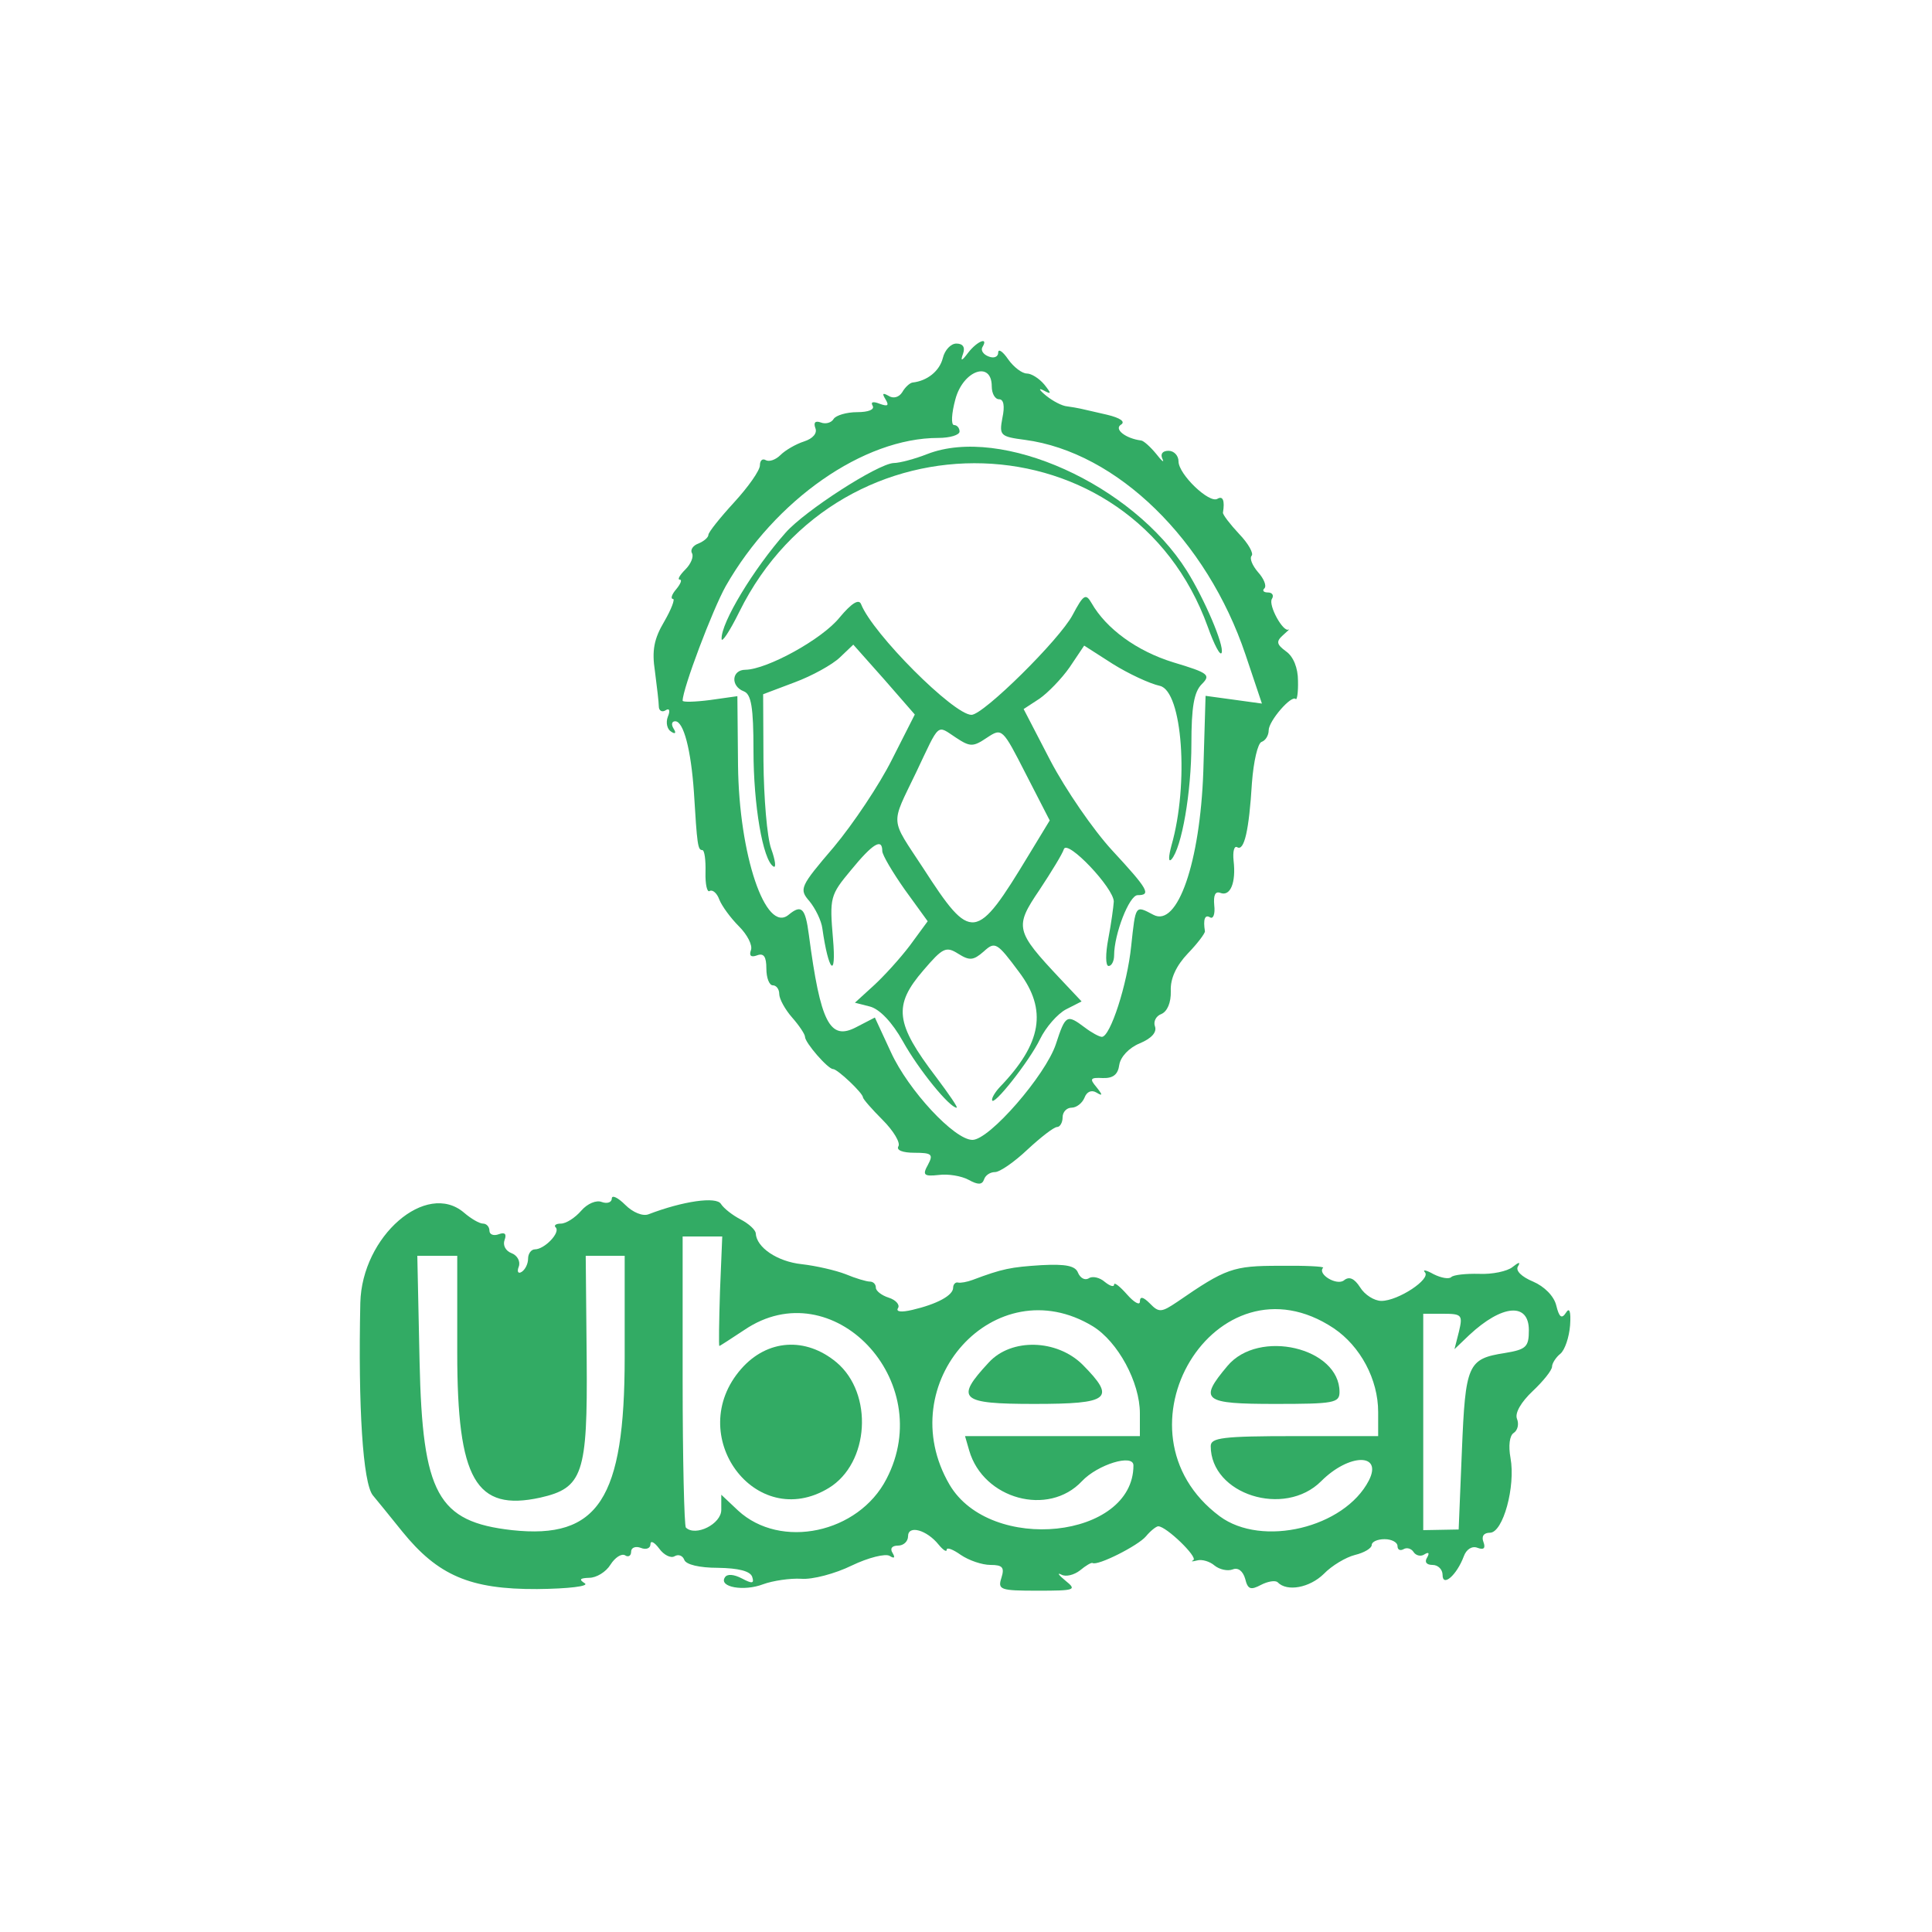  <svg version="1.0" xmlns="http://www.w3.org/2000/svg"  width="300pt" role="img" height="300pt" viewBox="0 0 300 300"  preserveAspectRatio="xMidYMid meet"><g transform="translate(0,300) scale(0.05,-0.05)" fill="#32ab64" stroke="none"> <path d="M2928 4888 c-10 -40 -48 -71 -94 -76 -8 -1 -23 -14 -32 -30 -10 -16 -28 -21 -43 -11 -18 10 -20 7 -9 -11 12 -20 7 -23 -18 -14 -20 8 -29 6 -22 -6 7 -12 -13 -20 -48 -20 -33 0 -66 -10 -73 -21 -7 -12 -25 -17 -40 -11 -17 6 -23 0 -17 -17 7 -16 -7 -33 -35 -42 -25 -8 -58 -27 -73 -42 -15 -15 -35 -22 -46 -16 -10 6 -18 -1 -18 -16 0 -16 -36 -67 -80 -115 -44 -48 -80 -93 -80 -101 0 -8 -14 -20 -31 -27 -17 -6 -26 -20 -20 -30 6 -10 -3 -33 -20 -50 -18 -18 -26 -32 -18 -32 8 0 3 -13 -11 -30 -14 -16 -18 -30 -10 -30 7 0 -5 -32 -27 -70 -32 -54 -39 -90 -29 -155 6 -47 12 -96 12 -109 0 -13 10 -19 21 -12 12 8 15 -1 7 -20 -7 -18 -2 -39 10 -46 13 -9 17 -5 8 9 -8 13 -6 23 5 23 26 0 49 -89 58 -220 10 -164 12 -180 26 -180 7 0 11 -31 10 -69 -1 -37 5 -64 13 -58 9 5 23 -7 30 -27 8 -20 35 -57 61 -83 26 -26 43 -59 37 -74 -6 -17 0 -23 19 -16 21 8 29 -4 29 -41 0 -29 9 -52 20 -52 11 0 20 -12 20 -27 0 -15 18 -48 40 -73 22 -25 40 -52 40 -60 0 -18 71 -100 87 -100 14 0 93 -75 93 -88 0 -5 28 -37 61 -70 34 -34 56 -71 49 -82 -7 -12 13 -20 50 -20 54 0 59 -5 42 -37 -18 -32 -13 -37 33 -32 29 4 71 -3 93 -15 29 -16 42 -16 48 1 4 13 19 23 34 23 15 0 61 32 101 70 41 38 82 70 92 70 9 0 17 14 17 30 0 17 13 30 28 30 15 0 33 14 40 31 7 19 22 25 37 16 20 -12 20 -8 0 17 -22 26 -19 30 20 28 32 -1 47 11 51 41 4 25 30 53 64 67 36 15 53 34 47 52 -6 15 3 33 20 39 18 8 30 35 29 71 -2 39 17 79 53 117 30 31 54 63 53 69 -6 37 0 53 16 43 10 -6 16 11 13 37 -3 32 3 45 19 39 31 -12 49 32 41 100 -3 29 2 47 11 42 22 -14 37 52 46 200 5 66 18 123 30 127 12 4 22 20 22 36 0 29 71 111 84 97 4 -4 8 21 7 57 0 39 -14 75 -37 91 -30 22 -31 31 -10 50 15 13 23 21 18 18 -17 -10 -64 76 -52 95 7 11 1 20 -12 20 -14 0 -19 6 -11 13 7 8 -2 30 -20 50 -18 21 -27 43 -20 51 7 7 -10 38 -39 68 -28 30 -51 60 -50 66 6 37 0 53 -17 43 -25 -16 -121 76 -121 116 0 18 -14 33 -31 33 -19 0 -26 -10 -19 -25 7 -14 -2 -7 -19 15 -18 22 -39 41 -47 42 -48 6 -85 35 -63 49 15 9 -1 21 -43 31 -38 9 -75 17 -83 19 -8 2 -27 5 -41 7 -15 1 -44 16 -65 33 -22 18 -25 25 -9 17 26 -14 26 -11 3 18 -16 19 -40 34 -54 34 -15 0 -41 20 -58 44 -17 25 -31 34 -31 21 0 -13 -13 -19 -30 -12 -16 6 -25 19 -19 29 20 33 -16 19 -44 -17 -21 -28 -25 -28 -16 -3 7 20 -1 31 -21 31 -17 0 -36 -20 -42 -45z m152 -88 c0 -22 10 -40 23 -40 14 0 18 -21 10 -58 -10 -54 -7 -58 70 -68 286 -38 565 -311 685 -667 l51 -152 -87 12 -88 12 -7 -235 c-10 -282 -80 -485 -155 -445 -57 30 -55 32 -69 -97 -12 -119 -65 -282 -91 -282 -8 0 -32 13 -53 29 -56 42 -60 40 -90 -52 -32 -96 -206 -297 -259 -297 -56 0 -199 154 -253 272 l-50 108 -58 -30 c-82 -43 -111 14 -147 287 -11 84 -23 95 -63 62 -71 -59 -154 185 -157 465 l-2 214 -85 -12 c-47 -6 -85 -7 -85 -2 0 37 93 283 134 356 153 268 428 460 660 460 36 0 66 9 66 20 0 11 -8 20 -17 20 -10 0 -8 36 4 80 24 90 113 121 113 40z"/> <path d="M2880 4590 c-38 -15 -86 -28 -105 -28 -50 -3 -275 -148 -335 -216 -100 -113 -201 -280 -199 -330 0 -14 25 23 55 84 315 637 1219 608 1455 -47 20 -56 39 -92 43 -80 8 23 -53 166 -108 254 -169 269 -576 452 -806 363z"/> <path d="M3331 4090 c-41 -77 -277 -310 -314 -310 -55 0 -307 252 -343 344 -7 17 -30 2 -66 -41 -54 -68 -226 -162 -293 -163 -43 0 -47 -51 -5 -67 23 -9 30 -49 30 -184 0 -169 29 -340 62 -360 9 -6 6 19 -7 55 -13 36 -23 159 -24 273 l-1 207 98 37 c54 20 117 55 140 77 l42 40 96 -108 95 -109 -71 -140 c-39 -78 -120 -199 -180 -271 -106 -124 -109 -131 -76 -169 18 -22 37 -60 40 -85 19 -134 44 -159 33 -32 -11 129 -9 136 56 214 68 83 97 100 97 59 0 -12 32 -66 70 -120 l71 -98 -55 -75 c-31 -41 -82 -97 -114 -126 l-57 -52 47 -12 c30 -8 69 -49 102 -108 49 -88 145 -206 167 -206 5 0 -24 42 -63 94 -128 168 -135 223 -40 333 60 70 70 75 108 51 35 -22 47 -21 79 7 35 32 41 29 110 -64 88 -117 71 -221 -60 -357 -14 -15 -25 -33 -24 -40 1 -25 117 122 149 189 18 37 54 78 80 92 l49 25 -66 70 c-140 149 -143 161 -65 276 37 56 72 113 76 127 11 31 155 -121 155 -163 -1 -16 -8 -68 -17 -115 -9 -47 -9 -85 1 -85 9 0 17 15 17 33 0 66 47 187 73 187 43 0 33 18 -79 139 -59 64 -144 188 -191 277 l-84 162 49 32 c26 18 69 62 94 98 l45 67 89 -57 c48 -30 114 -61 146 -68 70 -16 91 -304 36 -496 -9 -34 -10 -53 0 -43 32 36 62 208 62 359 0 113 8 161 32 185 29 29 22 35 -88 68 -114 35 -209 105 -254 184 -18 31 -25 27 -59 -37z m-362 -381 c44 -29 53 -29 96 0 47 31 48 30 121 -113 l74 -144 -65 -107 c-164 -271 -178 -273 -328 -41 -104 159 -102 130 -22 297 75 158 63 148 124 108z"/> <path d="M1900 2278 c0 -12 -14 -17 -31 -11 -17 7 -45 -5 -64 -27 -19 -22 -47 -40 -63 -40 -16 0 -23 -6 -16 -12 15 -16 -35 -68 -65 -68 -11 0 -21 -13 -21 -29 0 -16 -9 -34 -20 -41 -11 -7 -15 1 -9 16 6 16 -4 35 -22 42 -19 7 -28 25 -22 41 7 19 1 25 -18 18 -16 -6 -29 -1 -29 11 0 12 -9 22 -20 22 -11 0 -37 15 -59 34 -117 100 -317 -73 -322 -280 -7 -324 8 -560 39 -598 12 -14 53 -65 91 -112 111 -137 211 -180 419 -179 99 1 163 9 148 18 -19 12 -15 16 14 17 22 0 52 18 66 41 14 22 34 35 45 29 10 -7 19 -2 19 11 0 13 14 18 30 12 17 -7 30 -1 30 11 0 13 12 7 27 -13 15 -21 37 -31 48 -24 12 7 25 2 30 -11 5 -15 47 -25 105 -25 63 -1 100 -10 106 -28 7 -21 0 -22 -32 -5 -25 13 -46 15 -53 3 -19 -30 59 -44 119 -21 30 11 84 19 118 17 35 -3 106 16 157 41 52 25 105 38 118 30 14 -9 18 -6 9 9 -9 14 -2 23 17 23 17 0 31 13 31 29 0 36 58 20 95 -26 14 -17 25 -24 25 -16 0 9 20 1 44 -16 25 -17 66 -31 92 -31 38 0 44 -8 34 -40 -12 -37 -4 -40 112 -40 117 0 123 2 87 31 -22 18 -27 26 -13 19 14 -8 40 -1 58 13 18 15 35 25 39 23 15 -10 142 54 166 83 14 17 32 31 38 31 25 0 124 -96 109 -105 -9 -5 -4 -5 12 -1 15 4 39 -3 54 -16 15 -12 40 -18 56 -12 17 7 32 -5 39 -29 8 -33 17 -36 49 -19 21 11 45 15 52 8 29 -30 99 -17 143 26 25 26 69 52 97 59 29 7 52 21 52 31 0 10 18 18 40 18 22 0 40 -10 40 -21 0 -12 8 -16 19 -10 10 6 24 2 31 -9 7 -11 23 -15 34 -7 13 8 16 4 8 -10 -9 -14 -2 -23 17 -23 17 0 31 -14 31 -31 0 -39 44 -1 66 58 8 22 26 33 43 26 19 -7 25 -1 18 18 -7 18 1 29 20 29 41 0 80 144 64 232 -7 38 -3 70 10 78 12 8 17 27 10 44 -7 18 13 52 49 86 33 31 60 65 60 76 0 10 12 29 26 40 14 12 27 51 30 88 3 44 -2 57 -13 39 -13 -20 -21 -14 -30 23 -7 29 -37 59 -72 74 -36 15 -55 34 -47 47 9 15 3 14 -17 -2 -16 -13 -63 -23 -104 -21 -40 1 -79 -3 -86 -10 -7 -7 -31 -3 -55 9 -23 13 -35 15 -27 6 20 -21 -83 -89 -135 -89 -22 0 -52 19 -66 42 -18 28 -34 35 -50 22 -22 -18 -84 19 -65 39 4 4 -57 7 -136 6 -144 0 -166 -8 -317 -112 -49 -33 -57 -34 -85 -5 -21 21 -31 23 -31 6 0 -13 -18 -3 -40 22 -22 25 -40 39 -40 31 0 -9 -13 -5 -29 8 -16 14 -39 19 -50 11 -12 -7 -26 1 -33 17 -8 22 -38 28 -114 24 -95 -6 -121 -11 -214 -46 -16 -6 -37 -10 -45 -8 -8 2 -15 -6 -15 -16 0 -24 -50 -51 -127 -69 -34 -8 -52 -6 -44 6 6 10 -7 25 -29 32 -22 7 -40 21 -40 31 0 11 -8 19 -19 19 -10 0 -44 10 -75 23 -31 12 -92 26 -136 31 -76 8 -141 52 -143 96 -1 11 -22 30 -47 43 -25 13 -52 34 -61 48 -14 24 -118 9 -225 -32 -18 -7 -49 6 -72 29 -23 23 -42 32 -42 20z m336 -288 c-3 -94 -4 -170 -2 -170 2 0 37 23 78 50 273 185 600 -158 441 -463 -87 -169 -329 -220 -461 -98 l-52 49 0 -47 c0 -44 -80 -84 -110 -55 -5 6 -10 212 -10 457 l0 447 61 0 62 0 -7 -170z m-816 -191 c0 -394 57 -494 258 -450 132 30 147 73 144 430 l-3 321 60 0 61 0 0 -315 c0 -441 -82 -566 -350 -537 -231 26 -278 112 -287 523 l-7 329 62 0 62 0 0 -301z m3328 70 c0 -52 -8 -60 -75 -71 -115 -18 -122 -35 -133 -304 l-10 -244 -55 -1 -55 -1 0 336 0 336 62 0 c58 0 61 -4 49 -55 l-14 -55 46 44 c102 95 185 102 185 15z m-1354 12 c78 -48 146 -174 146 -270 l0 -71 -271 0 -272 0 13 -45 c44 -151 246 -206 350 -95 49 52 160 86 160 49 0 -228 -444 -275 -571 -60 -184 315 142 676 445 492z m748 -6 c83 -56 138 -159 138 -260 l0 -75 -260 0 c-223 0 -260 -5 -260 -31 0 -150 229 -223 343 -109 87 87 192 88 148 2 -76 -147 -332 -208 -463 -111 -353 263 -11 827 354 584z"/> <path d="M2302 1749 c-180 -205 44 -509 272 -370 126 77 139 293 24 390 -96 80 -215 72 -296 -20z"/> <path d="M3071 1769 c-106 -114 -90 -129 141 -129 235 0 255 16 150 122 -80 79 -221 83 -291 7z"/> <path d="M3812 1758 c-90 -107 -76 -118 148 -118 182 0 200 3 200 37 0 138 -251 197 -348 81z"/> </g></svg>